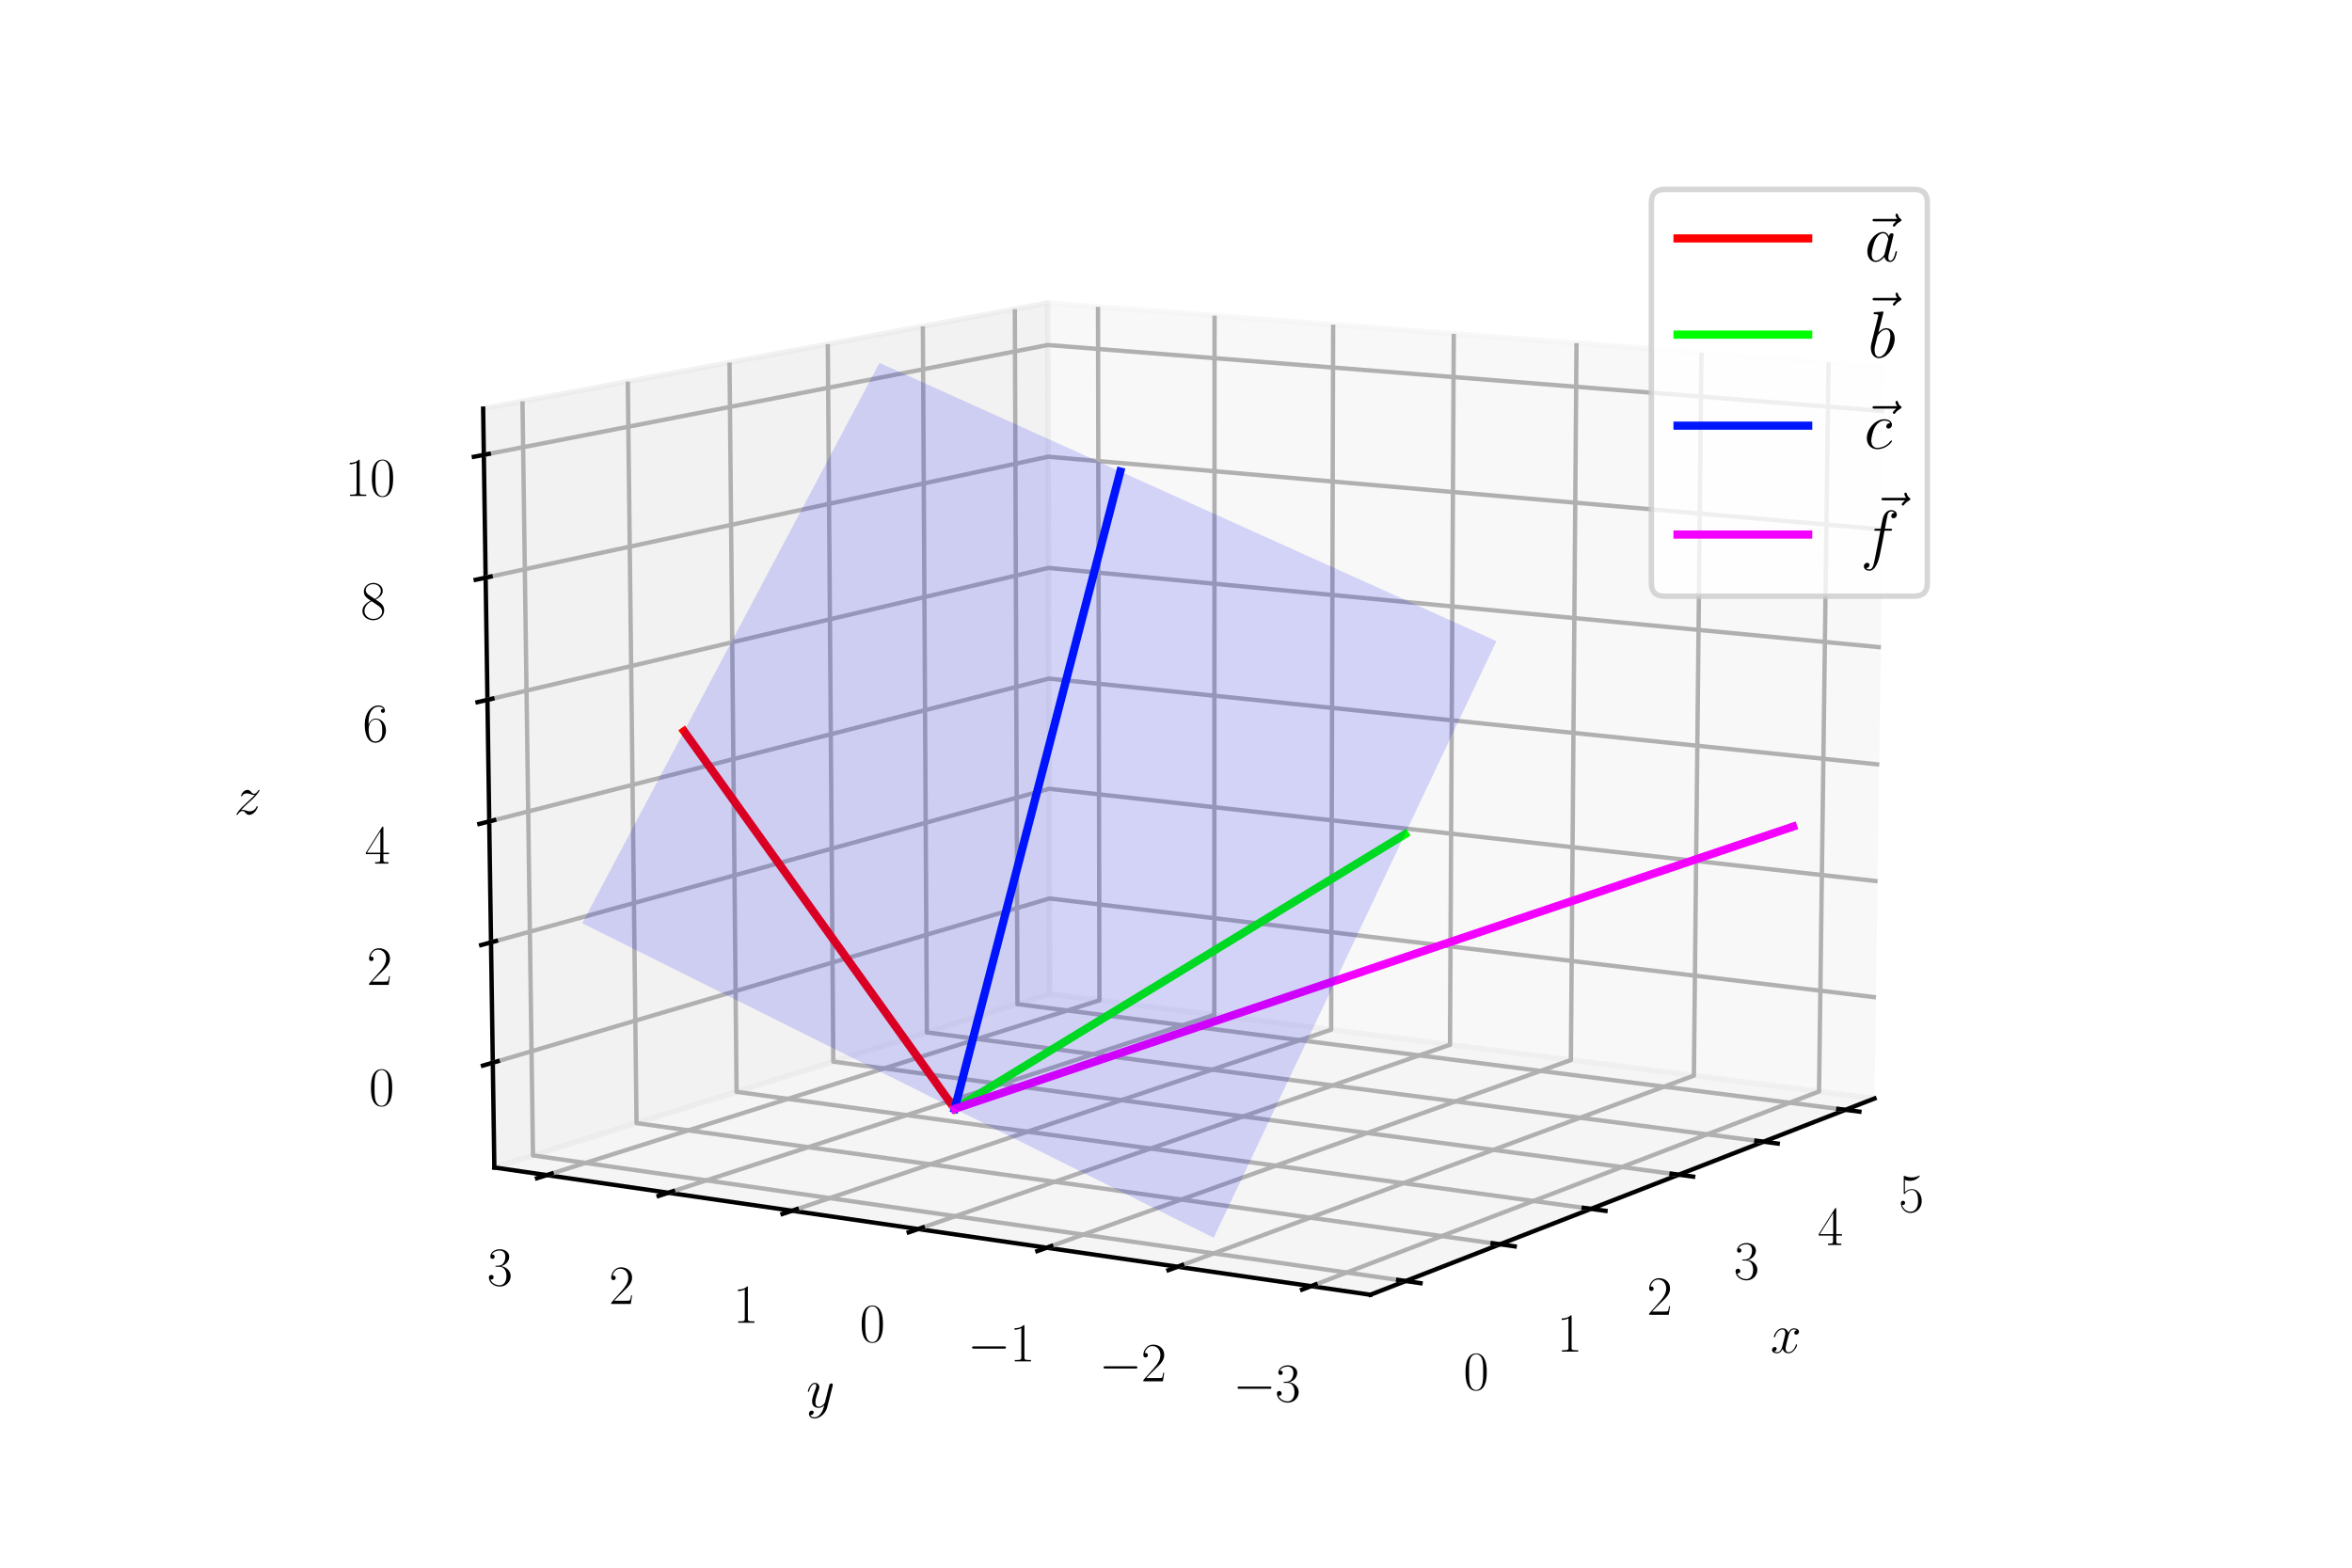 <?xml version="1.0" encoding="utf-8" standalone="no"?>
<!DOCTYPE svg PUBLIC "-//W3C//DTD SVG 1.1//EN"
  "http://www.w3.org/Graphics/SVG/1.1/DTD/svg11.dtd">
<svg xmlns:xlink="http://www.w3.org/1999/xlink" width="432pt" height="288pt" viewBox="0 0 432 288" xmlns="http://www.w3.org/2000/svg" version="1.1">
 <defs>
  <style type="text/css">*{stroke-linejoin: round; stroke-linecap: butt}</style>
 </defs>
 <g id="figure_1">
  <g id="patch_1">
   <path d="M 0 288 
L 432 288 
L 432 0 
L 0 0 
z
" style="fill: #ffffff"/>
  </g>
  <g id="patch_2">
   <path d="M 72 288 
L 360 288 
L 360 0 
L 72 0 
z
" style="fill: #ffffff"/>
  </g>
  <g id="pane3d_1">
   <g id="patch_3">
    <path d="M 344.296 201.803 
L 192.81 182.615 
L 192.419 55.66 
L 346.204 67.34 
" style="fill: #f2f2f2; opacity: 0.5; stroke: #f2f2f2; stroke-linejoin: miter"/>
   </g>
  </g>
  <g id="pane3d_2">
   <g id="patch_4">
    <path d="M 90.797 214.48 
L 192.81 182.615 
L 192.419 55.66 
L 88.741 75.068 
" style="fill: #e6e6e6; opacity: 0.5; stroke: #e6e6e6; stroke-linejoin: miter"/>
   </g>
  </g>
  <g id="pane3d_3">
   <g id="patch_5">
    <path d="M 251.693 237.861 
L 344.296 201.803 
L 192.81 182.615 
L 90.797 214.48 
" style="fill: #ececec; opacity: 0.5; stroke: #ececec; stroke-linejoin: miter"/>
   </g>
  </g>
  <g id="axis3d_1">
   <g id="line2d_1">
    <path d="M 344.296 201.803 
L 251.693 237.861 
" style="fill: none; stroke: #000000; stroke-width: 0.8; stroke-linecap: square"/>
   </g>
   <g id="text_1">
    <!-- $x$ -->
    <g transform="translate(325.184 248.516)scale(0.1 -0.1)">
     <defs>
      <path id="CMMI12-78" d="M 3034 2606 
C 2829 2567 2752 2414 2752 2293 
C 2752 2139 2874 2088 2963 2088 
C 3155 2088 3290 2254 3290 2427 
C 3290 2695 2982 2816 2714 2816 
C 2323 2816 2106 2433 2048 2312 
C 1901 2816 1504 2816 1389 2816 
C 736 2816 390 1980 390 1839 
C 390 1814 416 1782 461 1782 
C 512 1782 525 1820 538 1846 
C 755 2555 1184 2689 1370 2689 
C 1658 2689 1715 2420 1715 2267 
C 1715 2127 1677 1980 1600 1673 
L 1382 798 
C 1286 415 1101 64 762 64 
C 730 64 570 64 435 147 
C 666 192 717 383 717 460 
C 717 588 621 664 499 664 
C 346 664 179 530 179 326 
C 179 57 480 -64 755 -64 
C 1062 -64 1280 179 1414 441 
C 1517 64 1837 -64 2074 -64 
C 2726 -64 3072 773 3072 913 
C 3072 945 3046 971 3008 971 
C 2950 971 2944 939 2925 888 
C 2752 326 2381 64 2093 64 
C 1869 64 1747 230 1747 492 
C 1747 632 1773 734 1875 1156 
L 2099 2024 
C 2195 2408 2413 2689 2707 2689 
C 2720 2689 2899 2689 3034 2606 
z
" transform="scale(0.016)"/>
     </defs>
     <use xlink:href="#CMMI12-78" transform="scale(0.996)"/>
    </g>
   </g>
   <g id="Line3DCollection_1">
    <path d="M 258.174 235.338 
L 97.896 212.262 
L 95.966 73.715 
" style="fill: none; stroke: #b0b0b0; stroke-width: 0.8"/>
    <path d="M 275.507 228.589 
L 116.912 206.322 
L 115.311 70.094 
" style="fill: none; stroke: #b0b0b0; stroke-width: 0.8"/>
    <path d="M 292.218 222.081 
L 135.287 200.583 
L 133.994 66.597 
" style="fill: none; stroke: #b0b0b0; stroke-width: 0.8"/>
    <path d="M 308.341 215.803 
L 153.054 195.033 
L 152.049 63.217 
" style="fill: none; stroke: #b0b0b0; stroke-width: 0.8"/>
    <path d="M 323.906 209.742 
L 170.241 189.664 
L 169.507 59.949 
" style="fill: none; stroke: #b0b0b0; stroke-width: 0.8"/>
    <path d="M 338.941 203.888 
L 186.877 184.468 
L 186.397 56.787 
" style="fill: none; stroke: #b0b0b0; stroke-width: 0.8"/>
   </g>
   <g id="xtick_1">
    <g id="line2d_2">
     <path d="M 256.807 235.141 
L 260.912 235.732 
" style="fill: none; stroke: #000000; stroke-width: 0.8; stroke-linecap: square"/>
    </g>
    <g id="text_2">
     <!-- $\mathdefault{0}$ -->
     <g transform="translate(268.791 255.316)scale(0.1 -0.1)">
      <defs>
       <path id="CMR17-30" d="M 2688 2025 
C 2688 2416 2682 3080 2413 3591 
C 2176 4039 1798 4198 1466 4198 
C 1158 4198 768 4058 525 3597 
C 269 3118 243 2524 243 2025 
C 243 1661 250 1106 448 619 
C 723 -39 1216 -128 1466 -128 
C 1760 -128 2208 -7 2470 600 
C 2662 1042 2688 1559 2688 2025 
z
M 1466 -26 
C 1056 -26 813 325 723 812 
C 653 1188 653 1738 653 2096 
C 653 2588 653 2997 736 3387 
C 858 3929 1216 4096 1466 4096 
C 1728 4096 2067 3923 2189 3400 
C 2272 3036 2278 2607 2278 2096 
C 2278 1680 2278 1169 2202 792 
C 2067 95 1690 -26 1466 -26 
z
" transform="scale(0.016)"/>
      </defs>
      <use xlink:href="#CMR17-30" transform="scale(0.996)"/>
     </g>
    </g>
   </g>
   <g id="xtick_2">
    <g id="line2d_3">
     <path d="M 274.156 228.399 
L 278.213 228.969 
" style="fill: none; stroke: #000000; stroke-width: 0.8; stroke-linecap: square"/>
    </g>
    <g id="text_3">
     <!-- $\mathdefault{1}$ -->
     <g transform="translate(285.949 248.302)scale(0.1 -0.1)">
      <defs>
       <path id="CMR17-31" d="M 1702 4058 
C 1702 4192 1696 4192 1606 4192 
C 1357 3916 979 3827 621 3827 
C 602 3827 570 3827 563 3808 
C 557 3795 557 3782 557 3648 
C 755 3648 1088 3686 1344 3839 
L 1344 461 
C 1344 236 1331 160 781 160 
L 589 160 
L 589 0 
C 896 0 1216 0 1523 0 
C 1830 0 2150 0 2458 0 
L 2458 160 
L 2266 160 
C 1715 160 1702 230 1702 458 
L 1702 4058 
z
" transform="scale(0.016)"/>
      </defs>
      <use xlink:href="#CMR17-31" transform="scale(0.996)"/>
     </g>
    </g>
   </g>
   <g id="xtick_3">
    <g id="line2d_4">
     <path d="M 290.883 221.898 
L 294.893 222.448 
" style="fill: none; stroke: #000000; stroke-width: 0.8; stroke-linecap: square"/>
    </g>
    <g id="text_4">
     <!-- $\mathdefault{2}$ -->
     <g transform="translate(302.489 241.541)scale(0.1 -0.1)">
      <defs>
       <path id="CMR17-32" d="M 2669 989 
L 2554 989 
C 2490 536 2438 459 2413 420 
C 2381 369 1920 369 1830 369 
L 602 369 
C 832 619 1280 1072 1824 1597 
C 2214 1967 2669 2402 2669 3035 
C 2669 3790 2067 4224 1395 4224 
C 691 4224 262 3604 262 3030 
C 262 2780 448 2748 525 2748 
C 589 2748 781 2787 781 3010 
C 781 3207 614 3264 525 3264 
C 486 3264 448 3258 422 3245 
C 544 3790 915 4058 1306 4058 
C 1862 4058 2227 3617 2227 3035 
C 2227 2479 1901 2000 1536 1584 
L 262 146 
L 262 0 
L 2515 0 
L 2669 989 
z
" transform="scale(0.016)"/>
      </defs>
      <use xlink:href="#CMR17-32" transform="scale(0.996)"/>
     </g>
    </g>
   </g>
   <g id="xtick_4">
    <g id="line2d_5">
     <path d="M 307.021 215.627 
L 310.985 216.157 
" style="fill: none; stroke: #000000; stroke-width: 0.8; stroke-linecap: square"/>
    </g>
    <g id="text_5">
     <!-- $\mathdefault{3}$ -->
     <g transform="translate(318.445 235.018)scale(0.1 -0.1)">
      <defs>
       <path id="CMR17-33" d="M 1414 2157 
C 1984 2157 2234 1662 2234 1090 
C 2234 320 1824 25 1453 25 
C 1114 25 563 194 390 693 
C 422 680 454 680 486 680 
C 640 680 755 782 755 948 
C 755 1133 614 1216 486 1216 
C 378 1216 211 1165 211 926 
C 211 335 787 -128 1466 -128 
C 2176 -128 2720 430 2720 1085 
C 2720 1707 2208 2157 1600 2227 
C 2086 2328 2554 2756 2554 3329 
C 2554 3820 2048 4179 1472 4179 
C 890 4179 378 3829 378 3329 
C 378 3110 544 3072 627 3072 
C 762 3072 877 3155 877 3321 
C 877 3486 762 3569 627 3569 
C 602 3569 570 3569 544 3557 
C 730 3959 1235 4032 1459 4032 
C 1683 4032 2106 3925 2106 3320 
C 2106 3143 2080 2828 1862 2550 
C 1670 2304 1453 2304 1242 2284 
C 1210 2284 1062 2269 1037 2269 
C 992 2263 966 2257 966 2208 
C 966 2163 973 2157 1101 2157 
L 1414 2157 
z
" transform="scale(0.016)"/>
      </defs>
      <use xlink:href="#CMR17-33" transform="scale(0.996)"/>
     </g>
    </g>
   </g>
   <g id="xtick_5">
    <g id="line2d_6">
     <path d="M 322.601 209.572 
L 326.519 210.084 
" style="fill: none; stroke: #000000; stroke-width: 0.8; stroke-linecap: square"/>
    </g>
    <g id="text_6">
     <!-- $\mathdefault{4}$ -->
     <g transform="translate(333.847 228.722)scale(0.1 -0.1)">
      <defs>
       <path id="CMR17-34" d="M 2150 4122 
C 2150 4256 2144 4256 2029 4256 
L 128 1254 
L 128 1088 
L 1779 1088 
L 1779 457 
C 1779 224 1766 160 1318 160 
L 1197 160 
L 1197 0 
C 1402 0 1747 0 1965 0 
C 2182 0 2528 0 2733 0 
L 2733 160 
L 2611 160 
C 2163 160 2150 224 2150 457 
L 2150 1088 
L 2803 1088 
L 2803 1254 
L 2150 1254 
L 2150 4122 
z
M 1798 3703 
L 1798 1254 
L 256 1254 
L 1798 3703 
z
" transform="scale(0.016)"/>
      </defs>
      <use xlink:href="#CMR17-34" transform="scale(0.996)"/>
     </g>
    </g>
   </g>
   <g id="xtick_6">
    <g id="line2d_7">
     <path d="M 337.651 203.723 
L 341.524 204.218 
" style="fill: none; stroke: #000000; stroke-width: 0.8; stroke-linecap: square"/>
    </g>
    <g id="text_7">
     <!-- $\mathdefault{5}$ -->
     <g transform="translate(348.722 222.641)scale(0.1 -0.1)">
      <defs>
       <path id="CMR17-35" d="M 730 3692 
C 794 3666 1056 3584 1325 3584 
C 1920 3584 2246 3911 2432 4100 
C 2432 4157 2432 4192 2394 4192 
C 2387 4192 2374 4192 2323 4163 
C 2099 4058 1837 3973 1517 3973 
C 1325 3973 1037 3999 723 4139 
C 653 4171 640 4171 634 4171 
C 602 4171 595 4164 595 4037 
L 595 2203 
C 595 2089 595 2057 659 2057 
C 691 2057 704 2070 736 2114 
C 941 2401 1222 2522 1542 2522 
C 1766 2522 2246 2382 2246 1289 
C 2246 1085 2246 715 2054 421 
C 1894 159 1645 25 1370 25 
C 947 25 518 320 403 814 
C 429 807 480 795 506 795 
C 589 795 749 840 749 1038 
C 749 1210 627 1280 506 1280 
C 358 1280 262 1190 262 1011 
C 262 454 704 -128 1382 -128 
C 2042 -128 2669 440 2669 1264 
C 2669 2030 2170 2624 1549 2624 
C 1222 2624 947 2503 730 2274 
L 730 3692 
z
" transform="scale(0.016)"/>
      </defs>
      <use xlink:href="#CMR17-35" transform="scale(0.996)"/>
     </g>
    </g>
   </g>
  </g>
  <g id="axis3d_2">
   <g id="line2d_8">
    <path d="M 90.797 214.48 
L 251.693 237.861 
" style="fill: none; stroke: #000000; stroke-width: 0.8; stroke-linecap: square"/>
   </g>
   <g id="text_8">
    <!-- $y$ -->
    <g transform="translate(148.097 258.536)scale(0.1 -0.1)">
     <defs>
      <path id="CMMI12-79" d="M 1683 -700 
C 1510 -939 1261 -1152 947 -1152 
C 870 -1152 563 -1152 467 -889 
C 486 -895 518 -895 531 -895 
C 723 -895 851 -729 851 -582 
C 851 -435 730 -384 634 -384 
C 531 -384 307 -458 307 -759 
C 307 -1071 582 -1286 947 -1286 
C 1587 -1286 2234 -700 2413 6 
L 3040 2485 
C 3046 2517 3059 2556 3059 2594 
C 3059 2689 2982 2753 2886 2753 
C 2829 2753 2694 2727 2643 2535 
L 2170 658 
C 2138 543 2138 530 2086 460 
C 1958 281 1747 64 1440 64 
C 1082 64 1050 415 1050 588 
C 1050 952 1222 1443 1395 1903 
C 1466 2088 1504 2178 1504 2305 
C 1504 2574 1312 2816 998 2816 
C 410 2816 173 1890 173 1839 
C 173 1814 198 1782 243 1782 
C 301 1782 307 1807 333 1897 
C 486 2433 730 2689 979 2689 
C 1037 2689 1146 2689 1146 2478 
C 1146 2312 1075 2127 979 1884 
C 666 1047 666 837 666 683 
C 666 77 1101 -64 1421 -64 
C 1606 -64 1837 -6 2061 230 
L 2067 224 
C 1971 -147 1907 -392 1683 -700 
z
" transform="scale(0.016)"/>
     </defs>
     <use xlink:href="#CMMI12-79" transform="scale(0.996)"/>
    </g>
   </g>
   <g id="Line3DCollection_2">
    <path d="M 335.856 66.554 
L 334.111 200.513 
L 240.815 236.281 
" style="fill: none; stroke: #b0b0b0; stroke-width: 0.8"/>
    <path d="M 312.506 64.78 
L 311.124 197.601 
L 216.293 232.717 
" style="fill: none; stroke: #b0b0b0; stroke-width: 0.8"/>
    <path d="M 289.563 63.038 
L 288.533 194.739 
L 192.238 229.221 
" style="fill: none; stroke: #b0b0b0; stroke-width: 0.8"/>
    <path d="M 267.019 61.326 
L 266.328 191.927 
L 168.637 225.792 
" style="fill: none; stroke: #b0b0b0; stroke-width: 0.8"/>
    <path d="M 244.862 59.643 
L 244.499 189.162 
L 145.477 222.426 
" style="fill: none; stroke: #b0b0b0; stroke-width: 0.8"/>
    <path d="M 223.083 57.989 
L 223.037 186.443 
L 122.746 219.123 
" style="fill: none; stroke: #b0b0b0; stroke-width: 0.8"/>
    <path d="M 201.673 56.363 
L 201.933 183.77 
L 100.431 215.88 
" style="fill: none; stroke: #b0b0b0; stroke-width: 0.8"/>
   </g>
   <g id="xtick_7">
    <g id="line2d_9">
     <path d="M 241.64 235.964 
L 239.16 236.915 
" style="fill: none; stroke: #000000; stroke-width: 0.8; stroke-linecap: square"/>
    </g>
    <g id="text_9">
     <!-- $\mathdefault{−3}$ -->
     <g transform="translate(226.451 257.483)scale(0.1 -0.1)">
      <defs>
       <path id="CMSY10-0" d="M 4218 1472 
C 4326 1472 4442 1472 4442 1600 
C 4442 1728 4326 1728 4218 1728 
L 755 1728 
C 646 1728 531 1728 531 1600 
C 531 1472 646 1472 755 1472 
L 4218 1472 
z
" transform="scale(0.016)"/>
      </defs>
      <use xlink:href="#CMSY10-0" transform="scale(0.996)"/>
      <use xlink:href="#CMR17-33" transform="translate(77.487 0)scale(0.996)"/>
     </g>
    </g>
   </g>
   <g id="xtick_8">
    <g id="line2d_10">
     <path d="M 217.131 232.407 
L 214.612 233.339 
" style="fill: none; stroke: #000000; stroke-width: 0.8; stroke-linecap: square"/>
    </g>
    <g id="text_10">
     <!-- $\mathdefault{−2}$ -->
     <g transform="translate(201.837 253.757)scale(0.1 -0.1)">
      <use xlink:href="#CMSY10-0" transform="scale(0.996)"/>
      <use xlink:href="#CMR17-32" transform="translate(77.487 0)scale(0.996)"/>
     </g>
    </g>
   </g>
   <g id="xtick_9">
    <g id="line2d_11">
     <path d="M 193.088 228.917 
L 190.533 229.832 
" style="fill: none; stroke: #000000; stroke-width: 0.8; stroke-linecap: square"/>
    </g>
    <g id="text_11">
     <!-- $\mathdefault{−1}$ -->
     <g transform="translate(177.696 250.102)scale(0.1 -0.1)">
      <use xlink:href="#CMSY10-0" transform="scale(0.996)"/>
      <use xlink:href="#CMR17-31" transform="translate(77.487 0)scale(0.996)"/>
     </g>
    </g>
   </g>
   <g id="xtick_10">
    <g id="line2d_12">
     <path d="M 169.499 225.493 
L 166.909 226.391 
" style="fill: none; stroke: #000000; stroke-width: 0.8; stroke-linecap: square"/>
    </g>
    <g id="text_12">
     <!-- $\mathdefault{0}$ -->
     <g transform="translate(157.887 246.516)scale(0.1 -0.1)">
      <use xlink:href="#CMR17-30" transform="scale(0.996)"/>
     </g>
    </g>
   </g>
   <g id="xtick_11">
    <g id="line2d_13">
     <path d="M 146.35 222.133 
L 143.727 223.014 
" style="fill: none; stroke: #000000; stroke-width: 0.8; stroke-linecap: square"/>
    </g>
    <g id="text_13">
     <!-- $\mathdefault{1}$ -->
     <g transform="translate(134.65 242.998)scale(0.1 -0.1)">
      <use xlink:href="#CMR17-31" transform="scale(0.996)"/>
     </g>
    </g>
   </g>
   <g id="xtick_12">
    <g id="line2d_14">
     <path d="M 123.629 218.835 
L 120.975 219.7 
" style="fill: none; stroke: #000000; stroke-width: 0.8; stroke-linecap: square"/>
    </g>
    <g id="text_14">
     <!-- $\mathdefault{2}$ -->
     <g transform="translate(111.846 239.546)scale(0.1 -0.1)">
      <use xlink:href="#CMR17-32" transform="scale(0.996)"/>
     </g>
    </g>
   </g>
   <g id="xtick_13">
    <g id="line2d_15">
     <path d="M 101.325 215.597 
L 98.641 216.446 
" style="fill: none; stroke: #000000; stroke-width: 0.8; stroke-linecap: square"/>
    </g>
    <g id="text_15">
     <!-- $\mathdefault{3}$ -->
     <g transform="translate(89.462 236.157)scale(0.1 -0.1)">
      <use xlink:href="#CMR17-33" transform="scale(0.996)"/>
     </g>
    </g>
   </g>
  </g>
  <g id="axis3d_3">
   <g id="line2d_16">
    <path d="M 90.797 214.48 
L 88.741 75.068 
" style="fill: none; stroke: #000000; stroke-width: 0.8; stroke-linecap: square"/>
   </g>
   <g id="text_16">
    <!-- $z$ -->
    <g transform="translate(42.983 149.598)scale(0.1 -0.1)">
     <defs>
      <path id="CMMI12-7a" d="M 813 486 
C 1088 803 1312 1004 1632 1296 
C 2016 1632 2182 1793 2272 1891 
C 2720 2338 2944 2713 2944 2764 
C 2944 2816 2893 2816 2880 2816 
C 2835 2816 2822 2793 2790 2750 
C 2630 2494 2477 2367 2310 2367 
C 2176 2367 2106 2421 1984 2565 
C 1850 2715 1741 2816 1555 2816 
C 1088 2816 806 2257 806 2128 
C 806 2108 813 2068 870 2068 
C 922 2068 928 2091 947 2133 
C 1056 2372 1363 2414 1485 2414 
C 1619 2414 1747 2376 1882 2327 
C 2125 2240 2227 2240 2291 2240 
C 2336 2240 2362 2240 2394 2246 
C 2182 1994 1837 1683 1549 1418 
L 902 816 
C 512 415 275 33 275 -12 
C 275 -51 307 -64 346 -64 
C 384 -64 390 -57 435 14 
C 538 163 742 384 979 384 
C 1114 384 1178 342 1306 193 
C 1427 61 1536 -64 1741 -64 
C 2368 -64 2726 732 2726 876 
C 2726 903 2720 942 2656 942 
C 2605 942 2598 917 2579 855 
C 2438 488 2061 338 1811 338 
C 1677 338 1549 376 1414 425 
C 1158 512 1088 512 1005 512 
C 941 512 870 512 813 486 
z
" transform="scale(0.016)"/>
     </defs>
     <use xlink:href="#CMMI12-7a" transform="scale(0.996)"/>
    </g>
   </g>
   <g id="Line3DCollection_3">
    <path d="M 90.513 195.226 
L 192.756 165.059 
L 344.559 183.223 
" style="fill: none; stroke: #b0b0b0; stroke-width: 0.8"/>
    <path d="M 90.187 173.117 
L 192.694 144.909 
L 344.862 161.892 
" style="fill: none; stroke: #b0b0b0; stroke-width: 0.8"/>
    <path d="M 89.86 150.897 
L 192.632 124.667 
L 345.166 140.458 
" style="fill: none; stroke: #b0b0b0; stroke-width: 0.8"/>
    <path d="M 89.53 128.564 
L 192.569 104.332 
L 345.472 118.919 
" style="fill: none; stroke: #b0b0b0; stroke-width: 0.8"/>
    <path d="M 89.199 106.118 
L 192.506 83.904 
L 345.779 97.274 
" style="fill: none; stroke: #b0b0b0; stroke-width: 0.8"/>
    <path d="M 88.867 83.558 
L 192.443 63.38 
L 346.088 75.524 
" style="fill: none; stroke: #b0b0b0; stroke-width: 0.8"/>
   </g>
   <g id="xtick_14">
    <g id="line2d_17">
     <path d="M 91.413 194.96 
L 88.71 195.758 
" style="fill: none; stroke: #000000; stroke-width: 0.8; stroke-linecap: square"/>
    </g>
    <g id="text_17">
     <!-- $\mathdefault{0}$ -->
     <g transform="translate(67.751 203.102)scale(0.1 -0.1)">
      <use xlink:href="#CMR17-30" transform="scale(0.996)"/>
     </g>
    </g>
   </g>
   <g id="xtick_15">
    <g id="line2d_18">
     <path d="M 91.089 172.869 
L 88.379 173.615 
" style="fill: none; stroke: #000000; stroke-width: 0.8; stroke-linecap: square"/>
    </g>
    <g id="text_18">
     <!-- $\mathdefault{2}$ -->
     <g transform="translate(67.373 180.932)scale(0.1 -0.1)">
      <use xlink:href="#CMR17-32" transform="scale(0.996)"/>
     </g>
    </g>
   </g>
   <g id="xtick_16">
    <g id="line2d_19">
     <path d="M 90.764 150.666 
L 88.046 151.36 
" style="fill: none; stroke: #000000; stroke-width: 0.8; stroke-linecap: square"/>
    </g>
    <g id="text_19">
     <!-- $\mathdefault{4}$ -->
     <g transform="translate(66.993 158.649)scale(0.1 -0.1)">
      <use xlink:href="#CMR17-34" transform="scale(0.996)"/>
     </g>
    </g>
   </g>
   <g id="xtick_17">
    <g id="line2d_20">
     <path d="M 90.437 128.351 
L 87.711 128.992 
" style="fill: none; stroke: #000000; stroke-width: 0.8; stroke-linecap: square"/>
    </g>
    <g id="text_20">
     <!-- $\mathdefault{6}$ -->
     <g transform="translate(66.611 136.253)scale(0.1 -0.1)">
      <defs>
       <path id="CMR17-36" d="M 678 2176 
C 678 3690 1395 4032 1811 4032 
C 1946 4032 2272 4009 2400 3776 
C 2298 3776 2106 3776 2106 3553 
C 2106 3381 2246 3323 2336 3323 
C 2394 3323 2566 3348 2566 3560 
C 2566 3954 2246 4179 1805 4179 
C 1043 4179 243 3390 243 1984 
C 243 253 966 -128 1478 -128 
C 2099 -128 2688 427 2688 1283 
C 2688 2081 2170 2662 1517 2662 
C 1126 2662 838 2407 678 1960 
L 678 2176 
z
M 1478 25 
C 691 25 691 1200 691 1436 
C 691 1896 909 2560 1504 2560 
C 1613 2560 1926 2560 2138 2120 
C 2253 1870 2253 1609 2253 1289 
C 2253 944 2253 690 2118 434 
C 1978 171 1773 25 1478 25 
z
" transform="scale(0.016)"/>
      </defs>
      <use xlink:href="#CMR17-36" transform="scale(0.996)"/>
     </g>
    </g>
   </g>
   <g id="xtick_18">
    <g id="line2d_21">
     <path d="M 90.109 105.922 
L 87.375 106.51 
" style="fill: none; stroke: #000000; stroke-width: 0.8; stroke-linecap: square"/>
    </g>
    <g id="text_21">
     <!-- $\mathdefault{8}$ -->
     <g transform="translate(66.227 113.742)scale(0.1 -0.1)">
      <defs>
       <path id="CMR17-38" d="M 1741 2264 
C 2144 2467 2554 2773 2554 3263 
C 2554 3841 1990 4179 1472 4179 
C 890 4179 378 3759 378 3180 
C 378 3021 416 2747 666 2505 
C 730 2442 998 2251 1171 2130 
C 883 1983 211 1634 211 934 
C 211 279 838 -128 1459 -128 
C 2144 -128 2720 362 2720 1010 
C 2720 1590 2330 1857 2074 2029 
L 1741 2264 
z
M 902 2822 
C 851 2854 595 3051 595 3351 
C 595 3739 998 4032 1459 4032 
C 1965 4032 2336 3676 2336 3262 
C 2336 2669 1670 2331 1638 2331 
C 1632 2331 1626 2331 1574 2370 
L 902 2822 
z
M 2080 1519 
C 2176 1449 2483 1240 2483 851 
C 2483 381 2010 25 1472 25 
C 890 25 448 438 448 940 
C 448 1443 838 1862 1280 2060 
L 2080 1519 
z
" transform="scale(0.016)"/>
      </defs>
      <use xlink:href="#CMR17-38" transform="scale(0.996)"/>
     </g>
    </g>
   </g>
   <g id="xtick_19">
    <g id="line2d_22">
     <path d="M 89.779 83.38 
L 87.037 83.914 
" style="fill: none; stroke: #000000; stroke-width: 0.8; stroke-linecap: square"/>
    </g>
    <g id="text_22">
     <!-- $\mathdefault{10}$ -->
     <g transform="translate(63.35 91.117)scale(0.1 -0.1)">
      <use xlink:href="#CMR17-31" transform="scale(0.996)"/>
      <use xlink:href="#CMR17-30" transform="translate(45.69 0)scale(0.996)"/>
     </g>
    </g>
   </g>
  </g>
  <g id="axes_1">
   <g id="line2d_23">
    <path d="M 175.353 203.7 
L 125.64 134.339 
" clip-path="url(#p8b4cf500dd)" style="fill: none; stroke: #ff0000; stroke-width: 1.5; stroke-linecap: square"/>
   </g>
   <g id="line2d_24">
    <path d="M 175.353 203.7 
L 258.039 153.27 
" clip-path="url(#p8b4cf500dd)" style="fill: none; stroke: #00ff00; stroke-width: 1.5; stroke-linecap: square"/>
   </g>
   <g id="line2d_25">
    <path d="M 175.353 203.7 
L 205.773 86.616 
" clip-path="url(#p8b4cf500dd)" style="fill: none; stroke: #0016ff; stroke-width: 1.5; stroke-linecap: square"/>
   </g>
   <g id="line2d_26">
    <path d="M 175.353 203.7 
L 329.344 151.854 
" clip-path="url(#p8b4cf500dd)" style="fill: none; stroke: #f400ff; stroke-width: 1.5; stroke-linecap: square"/>
   </g>
   <g id="Poly3DCollection_1">
    <path d="M 163.713 88.264 
L 172.463 71.591 
L 161.535 66.662 
L 152.745 83.235 
z
" clip-path="url(#p8b4cf500dd)" style="fill: #0000f5; fill-opacity: 0.15"/>
    <path d="M 174.769 93.333 
L 183.478 76.56 
L 172.463 71.591 
L 163.713 88.264 
z
" clip-path="url(#p8b4cf500dd)" style="fill: #0000f5; fill-opacity: 0.15"/>
    <path d="M 154.842 105.167 
L 163.713 88.264 
L 152.745 83.235 
L 143.834 100.035 
z
" clip-path="url(#p8b4cf500dd)" style="fill: #0000f5; fill-opacity: 0.15"/>
    <path d="M 185.914 98.444 
L 194.581 81.568 
L 183.478 76.56 
L 174.769 93.333 
z
" clip-path="url(#p8b4cf500dd)" style="fill: #0000f5; fill-opacity: 0.15"/>
    <path d="M 165.939 110.339 
L 174.769 93.333 
L 163.713 88.264 
L 154.842 105.167 
z
" clip-path="url(#p8b4cf500dd)" style="fill: #0000f5; fill-opacity: 0.15"/>
    <path d="M 197.149 103.595 
L 205.773 86.616 
L 194.581 81.568 
L 185.914 98.444 
z
" clip-path="url(#p8b4cf500dd)" style="fill: #0000f5; fill-opacity: 0.15"/>
    <path d="M 145.848 122.304 
L 154.842 105.167 
L 143.834 100.035 
L 134.8 117.069 
z
" clip-path="url(#p8b4cf500dd)" style="fill: #0000f5; fill-opacity: 0.15"/>
    <path d="M 177.126 115.554 
L 185.914 98.444 
L 174.769 93.333 
L 165.939 110.339 
z
" clip-path="url(#p8b4cf500dd)" style="fill: #0000f5; fill-opacity: 0.15"/>
    <path d="M 208.474 108.788 
L 217.055 91.705 
L 205.773 86.616 
L 197.149 103.595 
z
" clip-path="url(#p8b4cf500dd)" style="fill: #0000f5; fill-opacity: 0.15"/>
    <path d="M 156.986 127.583 
L 165.939 110.339 
L 154.842 105.167 
L 145.848 122.304 
z
" clip-path="url(#p8b4cf500dd)" style="fill: #0000f5; fill-opacity: 0.15"/>
    <path d="M 188.403 120.811 
L 197.149 103.595 
L 185.914 98.444 
L 177.126 115.554 
z
" clip-path="url(#p8b4cf500dd)" style="fill: #0000f5; fill-opacity: 0.15"/>
    <path d="M 219.892 114.023 
L 228.428 96.835 
L 217.055 91.705 
L 208.474 108.788 
z
" clip-path="url(#p8b4cf500dd)" style="fill: #0000f5; fill-opacity: 0.15"/>
    <path d="M 136.728 139.682 
L 145.848 122.304 
L 134.8 117.069 
L 125.64 134.339 
z
" clip-path="url(#p8b4cf500dd)" style="fill: #0000f5; fill-opacity: 0.15"/>
    <path d="M 168.215 132.904 
L 177.126 115.554 
L 165.939 110.339 
L 156.986 127.583 
z
" clip-path="url(#p8b4cf500dd)" style="fill: #0000f5; fill-opacity: 0.15"/>
    <path d="M 199.773 126.11 
L 208.474 108.788 
L 197.149 103.595 
L 188.403 120.811 
z
" clip-path="url(#p8b4cf500dd)" style="fill: #0000f5; fill-opacity: 0.15"/>
    <path d="M 231.403 119.301 
L 239.894 102.007 
L 228.428 96.835 
L 219.892 114.023 
z
" clip-path="url(#p8b4cf500dd)" style="fill: #0000f5; fill-opacity: 0.15"/>
    <path d="M 147.907 145.068 
L 156.986 127.583 
L 145.848 122.304 
L 136.728 139.682 
z
" clip-path="url(#p8b4cf500dd)" style="fill: #0000f5; fill-opacity: 0.15"/>
    <path d="M 179.535 138.269 
L 188.403 120.811 
L 177.126 115.554 
L 168.215 132.904 
z
" clip-path="url(#p8b4cf500dd)" style="fill: #0000f5; fill-opacity: 0.15"/>
    <path d="M 211.235 131.453 
L 219.892 114.023 
L 208.474 108.788 
L 199.773 126.11 
z
" clip-path="url(#p8b4cf500dd)" style="fill: #0000f5; fill-opacity: 0.15"/>
    <path d="M 127.48 157.304 
L 136.728 139.682 
L 125.64 134.339 
L 116.352 151.852 
z
" clip-path="url(#p8b4cf500dd)" style="fill: #0000f5; fill-opacity: 0.15"/>
    <path d="M 243.008 124.623 
L 251.452 107.22 
L 239.894 102.007 
L 231.403 119.301 
z
" clip-path="url(#p8b4cf500dd)" style="fill: #0000f5; fill-opacity: 0.15"/>
    <path d="M 159.178 150.499 
L 168.215 132.904 
L 156.986 127.583 
L 147.907 145.068 
z
" clip-path="url(#p8b4cf500dd)" style="fill: #0000f5; fill-opacity: 0.15"/>
    <path d="M 190.948 143.677 
L 199.773 126.11 
L 188.403 120.811 
L 179.535 138.269 
z
" clip-path="url(#p8b4cf500dd)" style="fill: #0000f5; fill-opacity: 0.15"/>
    <path d="M 222.792 136.84 
L 231.403 119.301 
L 219.892 114.023 
L 211.235 131.453 
z
" clip-path="url(#p8b4cf500dd)" style="fill: #0000f5; fill-opacity: 0.15"/>
    <path d="M 138.7 162.801 
L 147.907 145.068 
L 136.728 139.682 
L 127.48 157.304 
z
" clip-path="url(#p8b4cf500dd)" style="fill: #0000f5; fill-opacity: 0.15"/>
    <path d="M 254.709 129.988 
L 263.105 112.477 
L 251.452 107.22 
L 243.008 124.623 
z
" clip-path="url(#p8b4cf500dd)" style="fill: #0000f5; fill-opacity: 0.15"/>
    <path d="M 170.541 155.974 
L 179.535 138.269 
L 168.215 132.904 
L 159.178 150.499 
z
" clip-path="url(#p8b4cf500dd)" style="fill: #0000f5; fill-opacity: 0.15"/>
    <path d="M 202.455 149.131 
L 211.235 131.453 
L 199.773 126.11 
L 190.948 143.677 
z
" clip-path="url(#p8b4cf500dd)" style="fill: #0000f5; fill-opacity: 0.15"/>
    <path d="M 118.1 175.177 
L 127.48 157.304 
L 116.352 151.852 
L 106.932 169.613 
z
" clip-path="url(#p8b4cf500dd)" style="fill: #0000f5; fill-opacity: 0.15"/>
    <path d="M 234.444 142.272 
L 243.008 124.623 
L 231.403 119.301 
L 222.792 136.84 
z
" clip-path="url(#p8b4cf500dd)" style="fill: #0000f5; fill-opacity: 0.15"/>
    <path d="M 150.012 168.343 
L 159.178 150.499 
L 147.907 145.068 
L 138.7 162.801 
z
" clip-path="url(#p8b4cf500dd)" style="fill: #0000f5; fill-opacity: 0.15"/>
    <path d="M 266.506 135.397 
L 274.854 117.776 
L 263.105 112.477 
L 254.709 129.988 
z
" clip-path="url(#p8b4cf500dd)" style="fill: #0000f5; fill-opacity: 0.15"/>
    <path d="M 181.998 161.494 
L 190.948 143.677 
L 179.535 138.269 
L 170.541 155.974 
z
" clip-path="url(#p8b4cf500dd)" style="fill: #0000f5; fill-opacity: 0.15"/>
    <path d="M 214.058 154.629 
L 222.792 136.84 
L 211.235 131.453 
L 202.455 149.131 
z
" clip-path="url(#p8b4cf500dd)" style="fill: #0000f5; fill-opacity: 0.15"/>
    <path d="M 129.361 180.787 
L 138.7 162.801 
L 127.48 157.304 
L 118.1 175.177 
z
" clip-path="url(#p8b4cf500dd)" style="fill: #0000f5; fill-opacity: 0.15"/>
    <path d="M 246.193 147.748 
L 254.709 129.988 
L 243.008 124.623 
L 234.444 142.272 
z
" clip-path="url(#p8b4cf500dd)" style="fill: #0000f5; fill-opacity: 0.15"/>
    <path d="M 161.419 173.932 
L 170.541 155.974 
L 159.178 150.499 
L 150.012 168.343 
z
" clip-path="url(#p8b4cf500dd)" style="fill: #0000f5; fill-opacity: 0.15"/>
    <path d="M 193.55 167.061 
L 202.455 149.131 
L 190.948 143.677 
L 181.998 161.494 
z
" clip-path="url(#p8b4cf500dd)" style="fill: #0000f5; fill-opacity: 0.15"/>
    <path d="M 225.757 160.173 
L 234.444 142.272 
L 222.792 136.84 
L 214.058 154.629 
z
" clip-path="url(#p8b4cf500dd)" style="fill: #0000f5; fill-opacity: 0.15"/>
    <path d="M 140.716 186.443 
L 150.012 168.343 
L 138.7 162.801 
L 129.361 180.787 
z
" clip-path="url(#p8b4cf500dd)" style="fill: #0000f5; fill-opacity: 0.15"/>
    <path d="M 258.039 153.27 
L 266.506 135.397 
L 254.709 129.988 
L 246.193 147.748 
z
" clip-path="url(#p8b4cf500dd)" style="fill: #0000f5; fill-opacity: 0.15"/>
    <path d="M 172.92 179.566 
L 181.998 161.494 
L 170.541 155.974 
L 161.419 173.932 
z
" clip-path="url(#p8b4cf500dd)" style="fill: #0000f5; fill-opacity: 0.15"/>
    <path d="M 205.199 172.673 
L 214.058 154.629 
L 202.455 149.131 
L 193.55 167.061 
z
" clip-path="url(#p8b4cf500dd)" style="fill: #0000f5; fill-opacity: 0.15"/>
    <path d="M 237.554 165.764 
L 246.193 147.748 
L 234.444 142.272 
L 225.757 160.173 
z
" clip-path="url(#p8b4cf500dd)" style="fill: #0000f5; fill-opacity: 0.15"/>
    <path d="M 152.165 192.147 
L 161.419 173.932 
L 150.012 168.343 
L 140.716 186.443 
z
" clip-path="url(#p8b4cf500dd)" style="fill: #0000f5; fill-opacity: 0.15"/>
    <path d="M 184.517 185.248 
L 193.55 167.061 
L 181.998 161.494 
L 172.92 179.566 
z
" clip-path="url(#p8b4cf500dd)" style="fill: #0000f5; fill-opacity: 0.15"/>
    <path d="M 216.945 178.333 
L 225.757 160.173 
L 214.058 154.629 
L 205.199 172.673 
z
" clip-path="url(#p8b4cf500dd)" style="fill: #0000f5; fill-opacity: 0.15"/>
    <path d="M 249.45 171.401 
L 258.039 153.27 
L 246.193 147.748 
L 237.554 165.764 
z
" clip-path="url(#p8b4cf500dd)" style="fill: #0000f5; fill-opacity: 0.15"/>
    <path d="M 163.711 197.899 
L 172.92 179.566 
L 161.419 173.932 
L 152.165 192.147 
z
" clip-path="url(#p8b4cf500dd)" style="fill: #0000f5; fill-opacity: 0.15"/>
    <path d="M 196.212 190.978 
L 205.199 172.673 
L 193.55 167.061 
L 184.517 185.248 
z
" clip-path="url(#p8b4cf500dd)" style="fill: #0000f5; fill-opacity: 0.15"/>
    <path d="M 228.791 184.04 
L 237.554 165.764 
L 225.757 160.173 
L 216.945 178.333 
z
" clip-path="url(#p8b4cf500dd)" style="fill: #0000f5; fill-opacity: 0.15"/>
    <path d="M 175.353 203.7 
L 184.517 185.248 
L 172.92 179.566 
L 163.711 197.899 
z
" clip-path="url(#p8b4cf500dd)" style="fill: #0000f5; fill-opacity: 0.15"/>
    <path d="M 208.006 196.756 
L 216.945 178.333 
L 205.199 172.673 
L 196.212 190.978 
z
" clip-path="url(#p8b4cf500dd)" style="fill: #0000f5; fill-opacity: 0.15"/>
    <path d="M 240.736 189.796 
L 249.45 171.401 
L 237.554 165.764 
L 228.791 184.04 
z
" clip-path="url(#p8b4cf500dd)" style="fill: #0000f5; fill-opacity: 0.15"/>
    <path d="M 187.095 209.549 
L 196.212 190.978 
L 184.517 185.248 
L 175.353 203.7 
z
" clip-path="url(#p8b4cf500dd)" style="fill: #0000f5; fill-opacity: 0.15"/>
    <path d="M 219.899 202.583 
L 228.791 184.04 
L 216.945 178.333 
L 208.006 196.756 
z
" clip-path="url(#p8b4cf500dd)" style="fill: #0000f5; fill-opacity: 0.15"/>
    <path d="M 198.936 215.448 
L 208.006 196.756 
L 196.212 190.978 
L 187.095 209.549 
z
" clip-path="url(#p8b4cf500dd)" style="fill: #0000f5; fill-opacity: 0.15"/>
    <path d="M 231.894 208.459 
L 240.736 189.796 
L 228.791 184.04 
L 219.899 202.583 
z
" clip-path="url(#p8b4cf500dd)" style="fill: #0000f5; fill-opacity: 0.15"/>
    <path d="M 210.878 221.398 
L 219.899 202.583 
L 208.006 196.756 
L 198.936 215.448 
z
" clip-path="url(#p8b4cf500dd)" style="fill: #0000f5; fill-opacity: 0.15"/>
    <path d="M 222.922 227.398 
L 231.894 208.459 
L 219.899 202.583 
L 210.878 221.398 
z
" clip-path="url(#p8b4cf500dd)" style="fill: #0000f5; fill-opacity: 0.15"/>
   </g>
   <g id="legend_1">
    <g id="patch_6">
     <path d="M 305.719 109.526 
L 351.6 109.526 
Q 354 109.526 354 107.126 
L 354 37.2 
Q 354 34.8 351.6 34.8 
L 305.719 34.8 
Q 303.319 34.8 303.319 37.2 
L 303.319 107.126 
Q 303.319 109.526 305.719 109.526 
z
" style="fill: #ffffff; opacity: 0.8; stroke: #cccccc; stroke-linejoin: miter"/>
    </g>
    <g id="line2d_27">
     <path d="M 308.119 43.8 
L 320.119 43.8 
L 332.119 43.8 
" style="fill: none; stroke: #ff0000; stroke-width: 1.5; stroke-linecap: square"/>
    </g>
    <g id="text_23">
     <!-- $\vec{a}$ -->
     <g transform="translate(341.719 48)scale(0.12 -0.12)">
      <defs>
       <path id="CMMI12-7e" d="M 3424 3835 
C 3347 3764 3110 3540 3110 3451 
C 3110 3387 3168 3329 3232 3329 
C 3290 3329 3315 3368 3360 3432 
C 3514 3624 3686 3745 3834 3828 
C 3898 3867 3942 3886 3942 3956 
C 3942 4014 3891 4046 3853 4078 
C 3674 4200 3629 4372 3610 4449 
C 3590 4500 3571 4577 3482 4577 
C 3443 4577 3366 4552 3366 4456 
C 3366 4398 3405 4244 3526 4072 
L 1376 4072 
C 1267 4072 1158 4072 1158 3950 
C 1158 3835 1274 3835 1376 3835 
L 3424 3835 
z
" transform="scale(0.016)"/>
       <path id="CMMI12-61" d="M 1926 760 
C 1894 651 1894 639 1805 517 
C 1664 338 1382 64 1082 64 
C 819 64 672 300 672 677 
C 672 1028 870 1743 992 2012 
C 1210 2459 1510 2689 1760 2689 
C 2182 2689 2266 2165 2266 2114 
C 2266 2108 2246 2024 2240 2012 
L 1926 760 
z
M 2336 2395 
C 2266 2561 2093 2816 1760 2816 
C 1037 2816 256 1884 256 939 
C 256 307 627 -64 1062 -64 
C 1414 -64 1715 211 1894 422 
C 1958 45 2259 -64 2451 -64 
C 2643 -64 2797 51 2912 281 
C 3014 498 3104 888 3104 913 
C 3104 945 3078 971 3040 971 
C 2982 971 2976 939 2950 843 
C 2854 466 2733 64 2470 64 
C 2285 64 2272 230 2272 358 
C 2272 505 2291 575 2349 824 
C 2394 984 2426 1124 2477 1309 
C 2714 2267 2771 2497 2771 2535 
C 2771 2625 2701 2695 2605 2695 
C 2400 2695 2349 2472 2336 2395 
z
" transform="scale(0.016)"/>
      </defs>
      <use xlink:href="#CMMI12-7e" transform="scale(0.996)"/>
      <use xlink:href="#CMMI12-61" transform="translate(6.446 0)scale(0.996)"/>
     </g>
    </g>
    <g id="line2d_28">
     <path d="M 308.119 61.476 
L 320.119 61.476 
L 332.119 61.476 
" style="fill: none; stroke: #00ff00; stroke-width: 1.5; stroke-linecap: square"/>
    </g>
    <g id="text_24">
     <!-- $\vec{b}$ -->
     <g transform="translate(341.719 65.676)scale(0.12 -0.12)">
      <defs>
       <path id="CMMI12-62" d="M 1478 4257 
C 1485 4283 1498 4321 1498 4352 
C 1498 4416 1434 4416 1421 4416 
C 1414 4416 1184 4393 1069 4377 
C 960 4377 864 4358 749 4358 
C 595 4345 550 4339 550 4224 
C 550 4160 614 4160 678 4160 
C 1005 4160 1005 4103 1005 4040 
C 1005 3996 954 3811 928 3696 
L 774 3085 
C 710 2831 346 1387 320 1272 
C 288 1114 288 1005 288 922 
C 288 274 653 -64 1069 -64 
C 1811 -64 2579 888 2579 1814 
C 2579 2401 2246 2816 1766 2816 
C 1434 2816 1133 2542 1011 2414 
L 1478 4257 
z
M 1075 64 
C 870 64 646 217 646 715 
C 646 926 666 1047 781 1494 
C 800 1577 902 1986 928 2069 
C 941 2120 1318 2689 1754 2689 
C 2035 2689 2163 2408 2163 2076 
C 2163 1769 1984 1047 1824 715 
C 1664 370 1370 64 1075 64 
z
" transform="scale(0.016)"/>
      </defs>
      <use xlink:href="#CMMI12-7e" transform="translate(0 26.29)scale(0.996)"/>
      <use xlink:href="#CMMI12-62" transform="translate(11.312 0)scale(0.996)"/>
     </g>
    </g>
    <g id="line2d_29">
     <path d="M 308.119 78.201 
L 320.119 78.201 
L 332.119 78.201 
" style="fill: none; stroke: #0016ff; stroke-width: 1.5; stroke-linecap: square"/>
    </g>
    <g id="text_25">
     <!-- $\vec{c}$ -->
     <g transform="translate(341.719 82.401)scale(0.12 -0.12)">
      <defs>
       <path id="CMMI12-63" d="M 2502 2431 
C 2381 2431 2323 2431 2234 2355 
C 2195 2323 2125 2227 2125 2125 
C 2125 1997 2221 1920 2342 1920 
C 2496 1920 2669 2044 2669 2292 
C 2669 2588 2374 2816 1933 2816 
C 1094 2816 256 1903 256 996 
C 256 441 602 -64 1254 -64 
C 2125 -64 2675 622 2675 706 
C 2675 744 2637 776 2611 776 
C 2592 776 2586 770 2528 713 
C 2118 162 1510 64 1267 64 
C 826 64 685 446 685 764 
C 685 988 794 1605 1024 2039 
C 1190 2338 1536 2682 1939 2682 
C 2022 2682 2374 2682 2502 2431 
z
" transform="scale(0.016)"/>
      </defs>
      <use xlink:href="#CMMI12-7e" transform="scale(0.996)"/>
      <use xlink:href="#CMMI12-63" transform="translate(5.639 0)scale(0.996)"/>
     </g>
    </g>
    <g id="line2d_30">
     <path d="M 308.119 98.202 
L 320.119 98.202 
L 332.119 98.202 
" style="fill: none; stroke: #f400ff; stroke-width: 1.5; stroke-linecap: square"/>
    </g>
    <g id="text_26">
     <!-- $\vec{f}$ -->
     <g transform="translate(341.719 102.402)scale(0.12 -0.12)">
      <defs>
       <path id="CMMI12-66" d="M 2854 2566 
C 2982 2566 3034 2566 3034 2688 
C 3034 2752 2982 2752 2867 2752 
L 2349 2752 
C 2470 3429 2560 3897 2611 4107 
C 2650 4265 2784 4416 2950 4416 
C 3085 4416 3219 4358 3283 4298 
C 3034 4272 2957 4082 2957 3969 
C 2957 3837 3053 3759 3174 3759 
C 3302 3759 3494 3870 3494 4119 
C 3494 4393 3226 4544 2944 4544 
C 2669 4544 2400 4334 2272 4078 
C 2157 3848 2093 3611 1946 2752 
L 1517 2752 
C 1395 2752 1331 2752 1331 2637 
C 1331 2566 1370 2566 1498 2566 
L 1907 2566 
C 1792 1976 1530 542 1382 -137 
C 1274 -689 1178 -1152 858 -1152 
C 838 -1152 653 -1152 538 -1031 
C 864 -1005 864 -726 864 -720 
C 864 -593 768 -517 646 -517 
C 518 -517 326 -625 326 -867 
C 326 -1140 608 -1280 858 -1280 
C 1510 -1280 1779 -118 1850 199 
C 1965 688 2278 2376 2310 2566 
L 2854 2566 
z
" transform="scale(0.016)"/>
      </defs>
      <use xlink:href="#CMMI12-7e" transform="translate(13.569 26.29)scale(0.996)"/>
      <use xlink:href="#CMMI12-66" transform="scale(0.996)"/>
     </g>
    </g>
   </g>
  </g>
 </g>
 <defs>
  <clipPath id="p8b4cf500dd">
   <rect x="72" y="0" width="288" height="288"/>
  </clipPath>
 </defs>
</svg>
